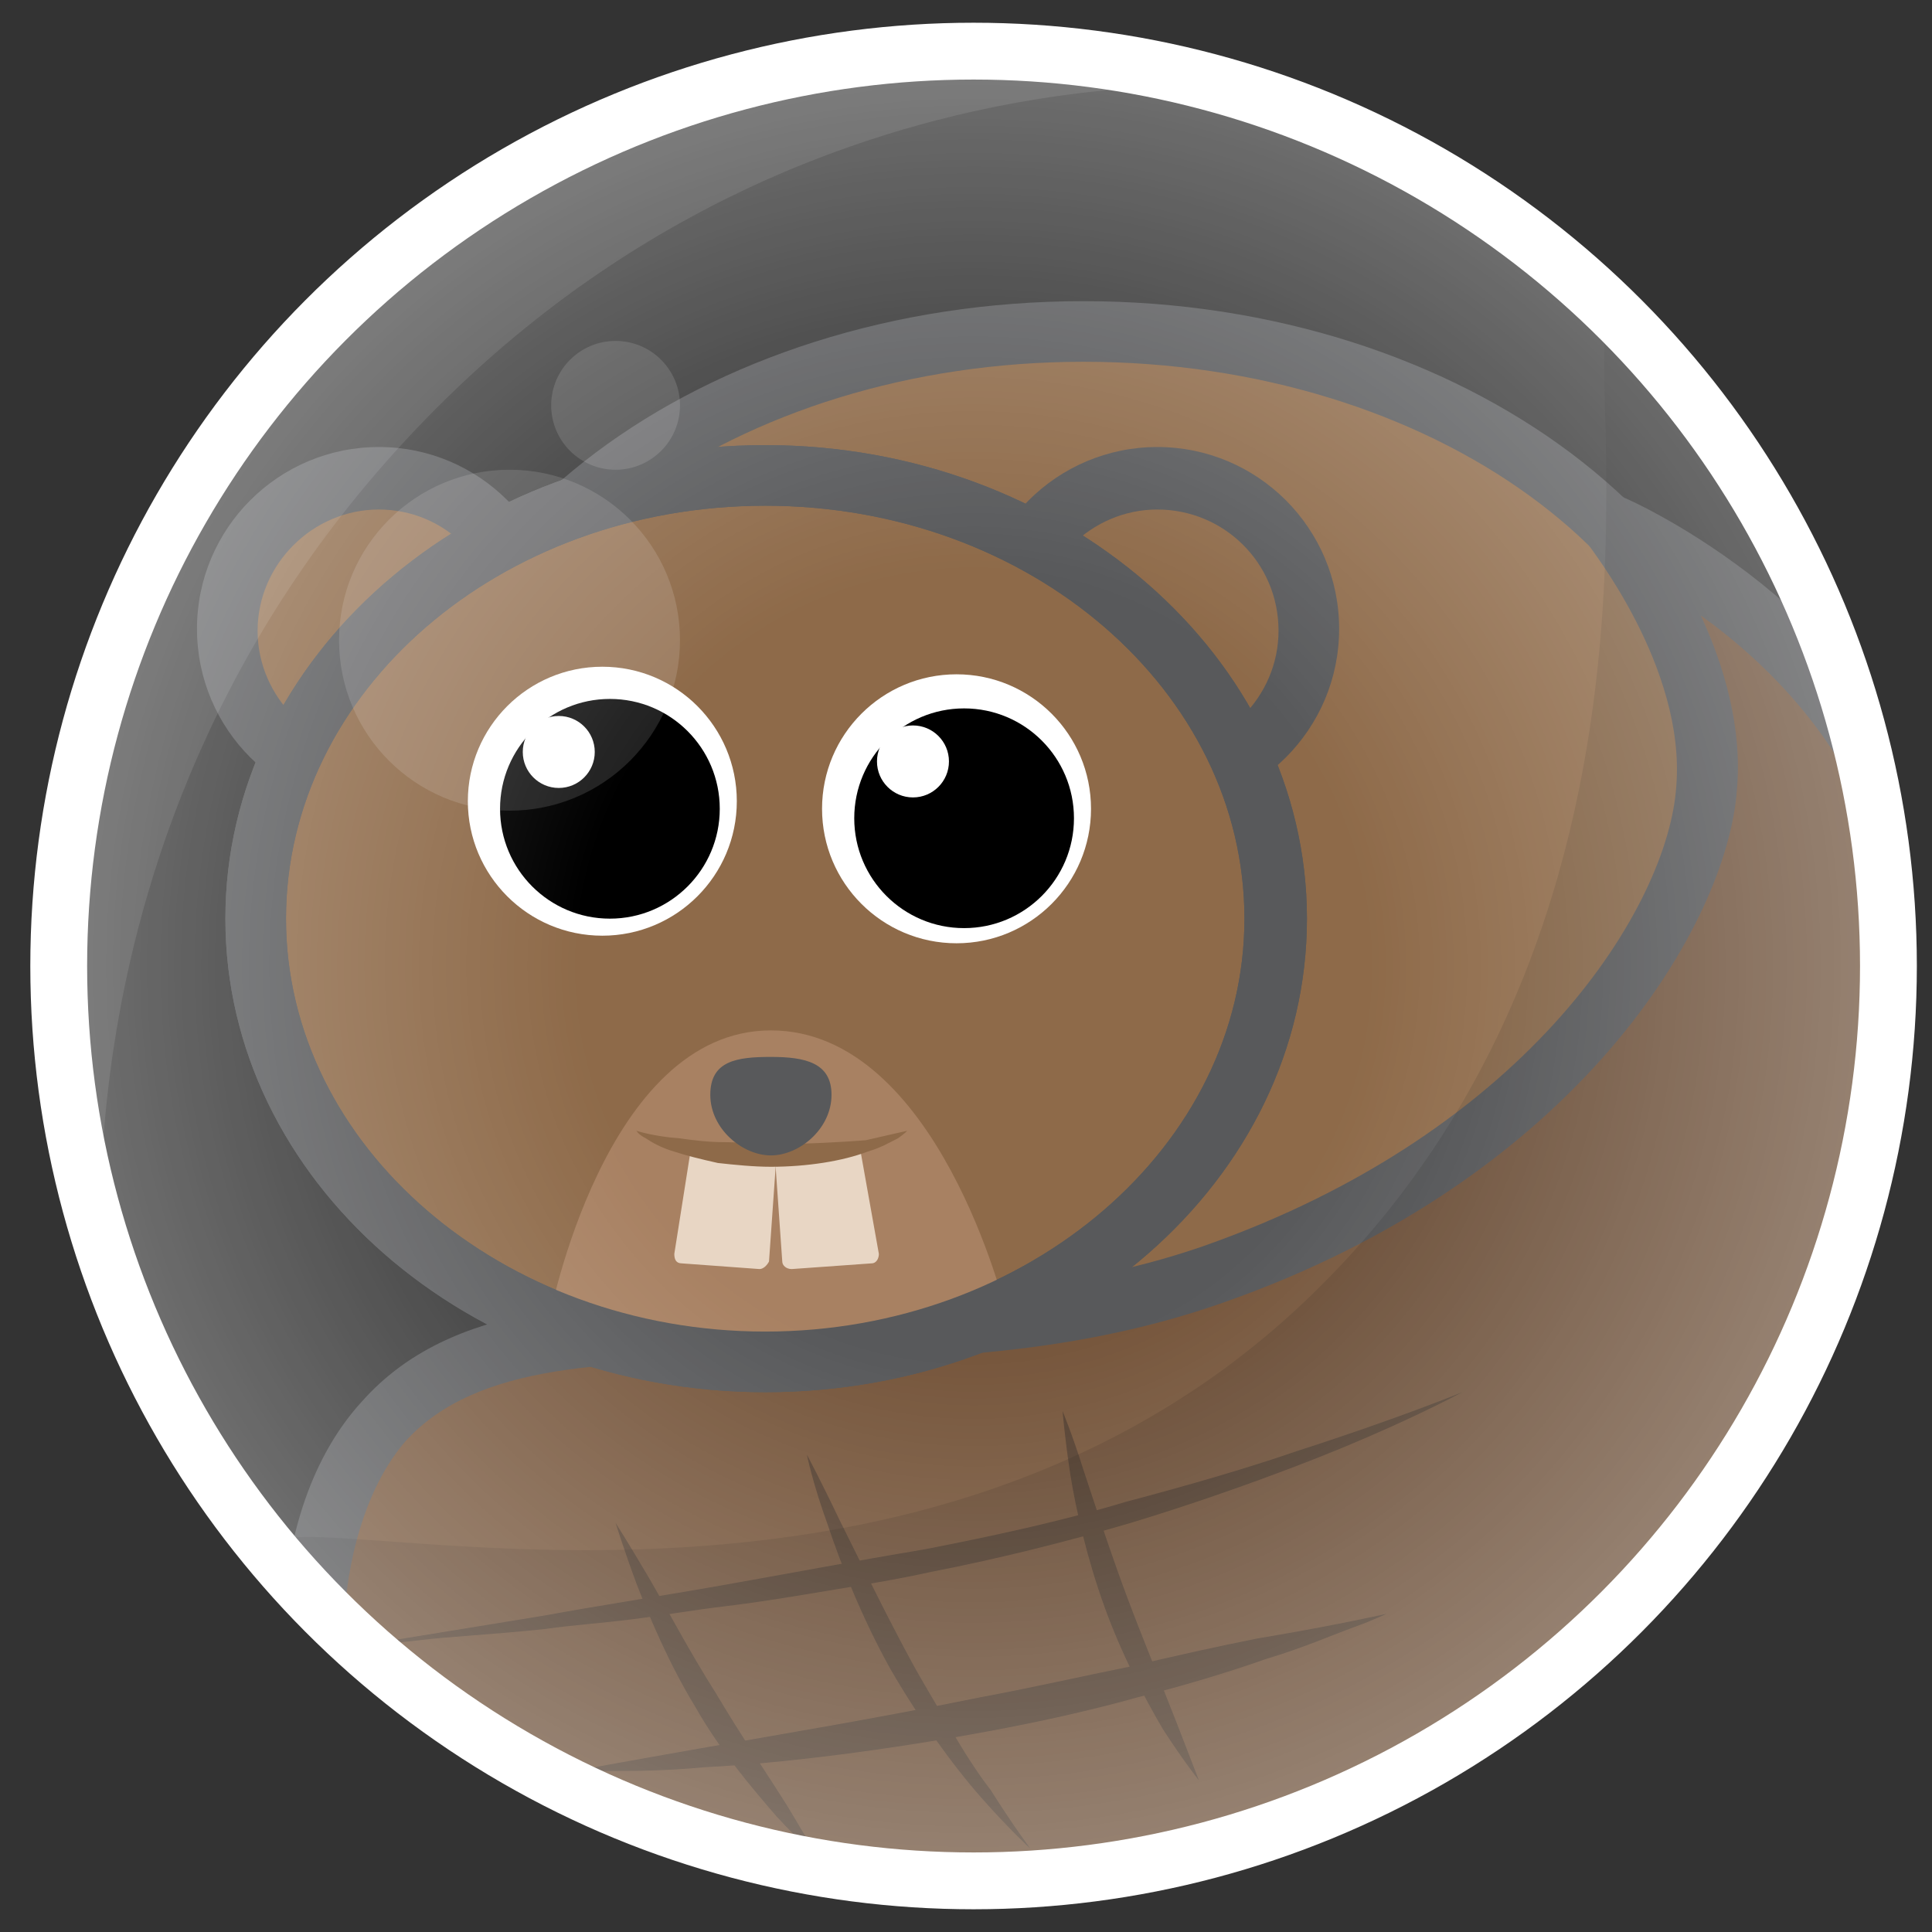 <?xml version="1.0" encoding="utf-8"?>
<!-- Generator: Adobe Illustrator 20.1.0, SVG Export Plug-In . SVG Version: 6.00 Build 0)  -->
<svg version="1.1" id="Layer_1" xmlns="http://www.w3.org/2000/svg" xmlns:xlink="http://www.w3.org/1999/xlink" x="0px" y="0px"
	 viewBox="0 0 102 102" style="enable-background:new 0 0 102 102;" xml:space="preserve">
<rect x="0" y="0" width="102" height="102" fill="#333333" stroke="none"/>
<style type="text/css">
	.st0{clip-path:url(#SVGID_2_);}
	.st1{fill:#8E6A49;}
	.st2{fill:#58595B;}
	.st3{fill:#77573D;}
	.st4{fill:#A88162;}
	.st5{fill:#FFFFFF;}
	.st6{fill:#E8D6C4;}
	.st7{fill:#564131;}
	.st8{opacity:0.1;fill:#FFFFFF;enable-background:new    ;}
	.st9{opacity:0.1;enable-background:new    ;}
	.st10{opacity:0.13;fill:#FFFFFF;enable-background:new    ;}
	.st11{fill:url(#SVGID_3_);stroke:#FFFFFF;stroke-width:3;stroke-miterlimit:10;}
</style>
<g>
	<defs>
		<circle id="SVGID_1_" cx="51.4" cy="51" r="48.3"/>
	</defs>
	<clipPath id="SVGID_2_">
		<use xlink:href="#SVGID_1_"  style="overflow:visible;"/>
	</clipPath>
	<g class="st0">
		<g>
			<ellipse class="st1" cx="57.2" cy="43.2" rx="34.8" ry="25.7"/>
			<path class="st2" d="M57.2,70.5c-20.1,0-36.4-12.3-36.4-27.3c0-15.1,16.3-27.3,36.4-27.3s36.4,12.3,36.4,27.3
				C93.7,58.2,77.3,70.5,57.2,70.5z M57.2,19.1C38.9,19.1,24,29.9,24,43.2c0,13.3,14.9,24.1,33.2,24.1s33.2-10.8,33.2-24.1
				C90.5,29.9,75.6,19.1,57.2,19.1z"/>
		</g>
		<g>
			<path class="st3" d="M85.1,27.8c0,0,12.4,5.5,15.6,16.5c3.6,12.1,3.4,27.9-11.2,41.8S40.1,109,28.5,107.6
				c-11-1.3-16-23.8-8.2-32.6s26.1-1.6,43.7-7.8s25.6-18.7,26.1-25.7S85.1,27.8,85.1,27.8z"/>
			<path class="st2" d="M31,109.3c-1,0-1.9,0-2.7-0.1c-4.8-0.6-8.9-4.6-11.4-11C14,90.6,13.8,79.8,19.1,74
				c4.7-5.3,12.5-5.4,21.5-5.4c7.1-0.1,15.1-0.1,22.9-2.8c17.4-6.1,24.6-18.1,25-24.3c0.5-6.3-4.6-12.6-4.6-12.7l-4.2-5.2l6.1,2.7
				c0.5,0.2,13.1,5.9,16.5,17.6c3.4,11.5,4.2,28.4-11.6,43.4C76.7,100.5,44.8,109.3,31,109.3z M89.8,32.5c1.2,2.6,2.2,5.9,1.9,9.2
				c-0.5,7-8.3,20.5-27.2,27.1c-8.3,2.9-16.6,3-24,3c-8.2,0.1-15.3,0.1-19.1,4.3C17.7,80.4,17,89.4,19.9,97c2,5.3,5.2,8.6,8.7,9
				c11.1,1.3,45.7-7.7,59.8-21.1C103,71,102.3,55.4,99.2,44.8C97.5,39.2,93.3,35,89.8,32.5z"/>
		</g>
		<g>
			<g>
				<circle class="st1" cx="20" cy="33.2" r="8"/>
				<path class="st2" d="M20,42.8c-5.3,0-9.6-4.3-9.6-9.6s4.3-9.6,9.6-9.6s9.6,4.3,9.6,9.6S25.3,42.8,20,42.8z M20,26.9
					c-3.5,0-6.4,2.9-6.4,6.4c0,3.5,2.9,6.4,6.4,6.4s6.4-2.9,6.4-6.4C26.3,29.7,23.5,26.9,20,26.9z"/>
			</g>
			<g>
				<circle class="st1" cx="61.1" cy="33.2" r="8"/>
				<path class="st2" d="M61.1,42.8c-5.3,0-9.6-4.3-9.6-9.6s4.3-9.6,9.6-9.6s9.6,4.3,9.6,9.6S66.4,42.8,61.1,42.8z M61.1,26.9
					c-3.5,0-6.4,2.9-6.4,6.4c0,3.5,2.9,6.4,6.4,6.4s6.4-2.9,6.4-6.4C67.5,29.7,64.6,26.9,61.1,26.9z"/>
			</g>
			<g>
				<ellipse class="st1" cx="40.4" cy="48.5" rx="26.9" ry="23.4"/>
				<path class="st2" d="M40.4,73.5c-15.7,0-28.5-11.2-28.5-25c0-13.8,12.8-25,28.5-25S69,34.7,69,48.5C69,62.3,56.2,73.5,40.4,73.5
					z M40.4,26.7c-14,0-25.3,9.8-25.3,21.8s11.4,21.8,25.3,21.8s25.3-9.8,25.3-21.8S54.4,26.7,40.4,26.7z"/>
			</g>
			<g>
				<path class="st4" d="M53.1,69.2c-3.2,1.2-8.9,2.7-12.6,2.7c-4.1,0-8-0.8-11.5-2.3c0,0,2.9-15.2,11.7-15.2S53.1,69.2,53.1,69.2z"
					/>
			</g>
			<g>
				<g>
					<circle class="st5" cx="31.8" cy="42.3" r="7.1"/>
				</g>
				<g>
					<circle cx="32.2" cy="42.7" r="5.8"/>
				</g>
				<g>
					<circle class="st5" cx="29.5" cy="39.7" r="1.9"/>
				</g>
			</g>
			<g>
				<g>
					<circle class="st5" cx="50.5" cy="42.7" r="7.1"/>
				</g>
				<g>
					<circle cx="50.9" cy="43.2" r="5.8"/>
				</g>
				<g>
					<circle class="st5" cx="48.2" cy="40.2" r="1.9"/>
				</g>
			</g>
			<g>
				<path class="st6" d="M36.5,60.5l-0.9,5.7c0,0.3,0.1,0.5,0.4,0.5l4.1,0.3c0.2,0,0.4-0.2,0.5-0.4l0.4-5.7L36.5,60.5z"/>
			</g>
			<g>
				<path class="st6" d="M40.9,60.9l0.4,5.7c0,0.2,0.2,0.4,0.5,0.4l4.2-0.3c0.3,0,0.4-0.3,0.4-0.5l-1-5.6L40.9,60.9z"/>
			</g>
			<g>
				<path class="st2" d="M40.4,73.5c-15.7,0-28.5-11.2-28.5-25c0-13.8,12.8-25,28.5-25S69,34.7,69,48.5C69,62.3,56.2,73.5,40.4,73.5
					z M40.4,26.7c-14,0-25.3,9.8-25.3,21.8s11.4,21.8,25.3,21.8s25.3-9.8,25.3-21.8S54.4,26.7,40.4,26.7z"/>
			</g>
			<g>
				<path class="st1" d="M47.9,59.7c0,0-0.2,0.2-0.5,0.4c-0.4,0.2-0.9,0.5-1.6,0.7c-1.3,0.5-3.2,0.8-5.1,0.8c-0.9,0-1.9-0.1-2.8-0.2
					c-0.9-0.2-1.7-0.4-2.3-0.6c-0.7-0.2-1.2-0.5-1.5-0.7c-0.4-0.2-0.5-0.4-0.5-0.4s0.9,0.3,2.3,0.4c0.7,0.1,1.5,0.2,2.3,0.2
					c0.9,0,1.7,0.1,2.6,0.1c1.8,0,3.6-0.1,4.9-0.2C47,59.9,47.9,59.7,47.9,59.7z"/>
			</g>
			<g>
				<path class="st2" d="M43.9,57.8c0,1.8-1.7,3.2-3.2,3.2s-3.2-1.4-3.2-3.2s1.4-2,3.2-2S43.9,56.1,43.9,57.8z"/>
			</g>
		</g>
		<g>
			<path class="st7" d="M19.5,86.8c0,0,3.7-0.6,9.2-1.5c2.7-0.5,6-1,9.4-1.6c3.4-0.6,7.1-1.3,10.7-1.9c3.6-0.7,7.3-1.5,10.6-2.5
				c3.4-0.9,6.5-1.8,9.1-2.7c5.3-1.7,8.7-3.1,8.7-3.1s-3.3,1.8-8.5,3.8c-2.6,1-5.7,2.1-9,3.1c-3.4,1-7,1.9-10.6,2.6
				c-1.8,0.4-3.7,0.7-5.5,1c-1.8,0.3-3.6,0.6-5.3,0.8c-1.7,0.2-3.4,0.5-5,0.7c-1.6,0.2-3.1,0.3-4.5,0.5c-2.8,0.3-5.1,0.4-6.7,0.6
				C20.5,86.8,19.5,86.8,19.5,86.8z"/>
		</g>
		<g>
			<path class="st7" d="M73.2,85.2c0,0-0.6,0.3-1.7,0.7c-1.1,0.4-2.7,1.1-4.7,1.7c-2,0.7-4.3,1.4-6.7,2c-2.5,0.7-5.2,1.3-7.9,1.8
				c-5.4,1-10.9,1.7-15,1.9c-2.1,0.2-3.8,0.2-5,0.2c-1.2,0-1.9,0-1.9,0s2.7-0.5,6.7-1.2c4-0.7,9.4-1.6,14.8-2.7
				c2.7-0.5,5.3-1.1,7.8-1.6c2.5-0.6,4.8-1.1,6.8-1.5C70.6,85.8,73.2,85.2,73.2,85.2z"/>
		</g>
		<g>
			<path class="st7" d="M42.6,76.8c0,0,0.7,1.3,1.7,3.4c1,2,2.3,4.7,3.7,7.3c0.7,1.3,1.5,2.6,2.2,3.8c0.7,1.2,1.4,2.3,2.1,3.2
				c1.2,1.9,2.1,3.1,2.1,3.1s-1.1-1-2.6-2.7c-1.5-1.7-3.3-4.2-4.8-6.8c-1.5-2.7-2.6-5.5-3.3-7.6C42.9,78.3,42.6,76.8,42.6,76.8z"/>
		</g>
		<g>
			<path class="st7" d="M56.1,74.5c0,0,0.5,1.2,1.1,3.1c0.6,1.8,1.4,4.3,2.3,6.7c0.9,2.4,1.9,4.8,2.6,6.6c0.7,1.8,1.2,3.1,1.2,3.1
				s-0.8-1-1.9-2.7c-1-1.7-2.2-4-3.1-6.5c-0.9-2.5-1.5-5.1-1.8-7C56.2,75.8,56.1,74.5,56.1,74.5z"/>
		</g>
		<g>
			<path class="st7" d="M32.5,80.4c0,0,0.7,1.1,1.7,2.8c1,1.7,2.2,4,3.6,6.2c1.3,2.2,2.8,4.4,3.8,6c1,1.7,1.7,2.8,1.7,2.8
				s-1-0.9-2.3-2.3c-1.3-1.5-3-3.5-4.3-5.8c-1.4-2.3-2.4-4.7-3.1-6.5C32.9,81.7,32.5,80.4,32.5,80.4z"/>
		</g>
	</g>
</g>
<g>
	<path class="st8" d="M4.5,62.7C3.6,58.9,3.1,55,3.1,51c0-26.7,21.6-48.3,48.3-48.3c3.7,0,7.3,0.4,10.7,1.2
		C72.7,6.3,44.9-1,22.4,22.2S7.2,73.4,4.5,62.7z"/>
	<path class="st9" d="M99.7,51c0,26.7-21.6,48.3-48.3,48.3c-14.7,0-27.8-6.6-36.7-16.9c-4.3-5,31.4,8.1,54.3-13.8s13-55.3,16.6-51.8
		C94.3,25.6,99.7,37.7,99.7,51z"/>
	<circle class="st10" cx="26.9" cy="33.8" r="9"/>
	<circle class="st10" cx="32.5" cy="21.4" r="3.4"/>
	
		<radialGradient id="SVGID_3_" cx="51.4" cy="-563" r="48.3" gradientTransform="matrix(1 0 0 -1 0 -512)" gradientUnits="userSpaceOnUse">
		<stop  offset="0.432" style="stop-color:#FFFFFF;stop-opacity:0"/>
		<stop  offset="0.985" style="stop-color:#FFFFFF;stop-opacity:0.292"/>
		<stop  offset="1" style="stop-color:#FFFFFF;stop-opacity:0.3"/>
	</radialGradient>
	<circle class="st11" cx="51.4" cy="51" r="48.3"/>
</g>
</svg>
